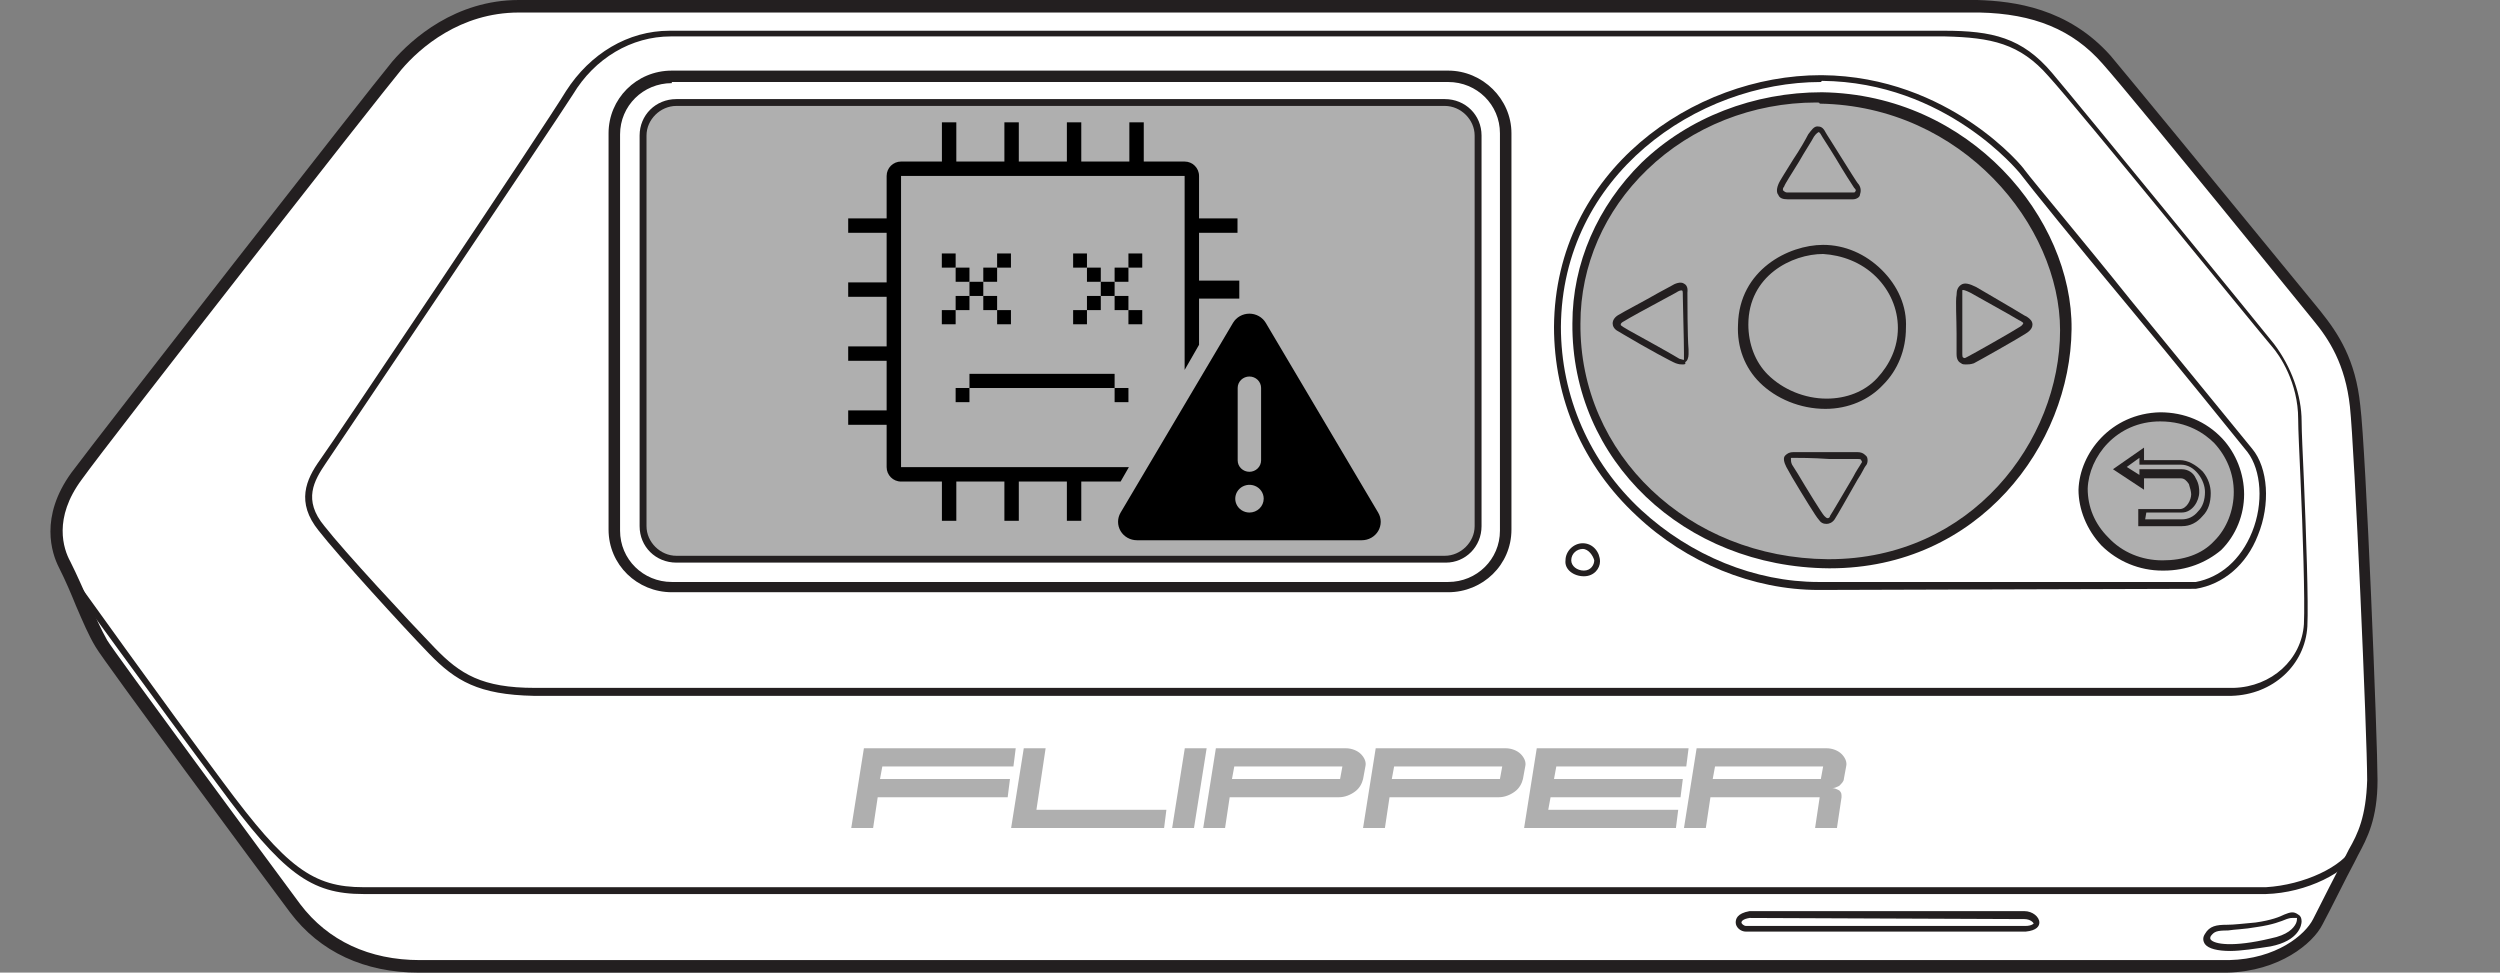 <svg width="347" height="135" viewBox="0 0 347 135" fill="none" xmlns="http://www.w3.org/2000/svg">
<rect x="0" y="0" width="347" height="135" fill="#808080" stroke="none"/>
<path d="M72.173 0.949H274.442C280.668 1.108 287.054 2.53 292.163 8.379C297.271 14.228 319.143 41.102 321.378 43.947C323.613 46.792 326.007 50.428 326.646 56.435C327.284 62.442 329.041 102.753 329.041 108.285C329.041 114.134 327.284 116.506 326.007 119.193C324.73 121.564 322.814 125.516 321.537 127.887C320.26 130.259 315.95 133.894 309.085 134.052H58.284C50.941 134.052 44.874 131.365 40.883 125.99C36.892 120.774 15.021 90.897 14.063 89.316C12.466 86.787 11.189 82.835 8.954 78.408C7.517 75.563 6.879 71.137 10.55 66.078C14.382 61.02 51.739 12.963 55.091 9.17C58.444 5.218 64.191 0.791 72.173 0.949Z" fill="white"/>
<path d="M58.126 135C50.623 135 44.397 132.155 40.246 126.622C36.574 121.721 14.224 91.528 13.266 89.789C12.308 88.208 11.51 86.311 10.552 84.098C9.914 82.518 9.115 80.621 8.157 78.724C7.2 76.827 5.443 71.768 9.914 65.603C13.905 60.228 51.421 12.172 54.454 8.536C57.168 5.375 63.235 0 72.015 0H72.175H274.444C279.552 0.158 287.056 1.107 292.963 7.746C295.996 11.382 305.894 23.396 321.539 42.523L322.177 43.314C324.572 46.317 326.967 49.953 327.605 56.276C328.404 62.599 330 102.91 330 108.285C330 113.659 328.563 116.347 327.286 118.718C327.126 119.034 326.967 119.35 326.807 119.666C325.53 122.037 323.614 125.989 322.337 128.361C321.06 130.89 316.43 134.842 309.087 135H58.286H58.126ZM72.015 1.739C63.873 1.739 58.286 6.639 55.731 9.643C52.698 13.279 15.182 61.177 11.35 66.552C7.359 71.926 8.796 76.194 9.754 77.933C10.712 79.83 11.51 81.727 12.308 83.466C13.266 85.679 14.064 87.418 14.863 88.841C15.661 90.263 37.692 120.141 41.683 125.515C45.514 130.574 51.261 133.261 58.286 133.261H309.406C315.951 133.103 319.942 129.783 321.06 127.57C322.337 125.041 324.253 121.247 325.53 118.876C325.69 118.56 325.849 118.244 326.009 117.927C327.286 115.714 328.404 113.343 328.563 108.285C328.563 102.119 326.807 62.283 326.169 56.434C325.53 50.586 323.295 47.108 321.06 44.42L320.421 43.63C300.785 19.444 294.08 11.382 291.845 8.852C287.694 4.11 282.266 1.897 274.763 1.739H72.494C72.175 1.739 72.015 1.739 72.015 1.739Z" fill="#231F20"/>
<path d="M50.464 124.093C43.121 124.093 39.289 121.247 30.349 109.075C21.728 97.535 9.755 80.937 9.595 80.779L10.394 80.305C10.553 80.463 22.367 97.061 30.988 108.601C39.768 120.457 43.44 123.144 50.464 123.144H314.516C319.784 122.828 325.212 120.299 326.649 117.453L327.447 117.928C325.85 121.089 320.103 123.935 314.516 124.093H50.464Z" fill="#231F20"/>
<path d="M269.976 4.582C276.361 4.582 280.512 5.372 284.663 10.273C288.814 15.173 313.399 45.367 315.474 47.896C317.55 50.425 319.306 54.219 319.306 58.329C319.306 62.439 320.263 81.725 319.944 86.783C319.625 92 315.315 95.794 309.727 95.952H73.933C66.429 95.794 63.236 93.897 59.724 90.261C56.212 86.467 47.112 76.824 44.398 73.347C41.365 69.553 42.802 66.707 44.558 64.02C46.633 61.491 76.168 17.387 79.041 12.802C81.755 8.376 86.864 4.582 93.09 4.582H269.976Z" fill="white"/>
<path d="M74.092 96.584C66.429 96.426 63.236 94.529 59.564 90.735C55.892 86.941 46.952 77.14 44.238 73.663C41.045 69.711 42.482 66.549 44.398 63.862C46.473 61.016 76.007 16.912 78.562 12.644C81.914 7.427 87.183 4.266 92.93 4.266H269.815C276.521 4.266 280.671 5.214 284.822 10.115C288.973 15.015 313.877 45.524 315.633 47.737C318.028 50.899 319.465 54.851 319.465 58.487C319.465 59.91 319.624 63.071 319.784 66.707C320.103 74.295 320.423 83.622 320.263 86.941C319.944 92.316 315.474 96.426 309.727 96.584H74.092ZM93.089 5.056C87.662 5.056 82.553 8.06 79.52 13.118C76.806 17.386 47.112 61.49 45.196 64.336C43.6 66.707 42.003 69.394 45.036 73.03C47.751 76.508 56.691 86.151 60.362 89.945C63.874 93.581 66.908 95.478 74.251 95.478H310.046C315.314 95.32 319.465 91.526 319.784 86.625C319.944 83.305 319.624 73.504 319.305 66.391C319.146 62.755 318.986 59.593 318.986 58.171C318.986 53.112 316.432 49.318 315.314 48.054C313.398 45.841 288.653 15.331 284.343 10.589C280.352 6.005 276.361 5.214 269.975 5.056H93.089Z" fill="#231F20"/>
<path d="M312.282 62.596C316.273 67.655 313.559 79.985 304.779 81.408H252.415C234.376 81.25 216.016 66.549 216.176 45.524C216.336 24.499 234.695 11.062 252.894 11.062C269.497 11.221 279.714 22.602 280.672 24.025C283.706 27.977 308.77 58.17 312.282 62.596Z" fill="white"/>
<path d="M252.413 81.886C243.314 81.886 234.054 78.092 227.189 71.61C219.686 64.655 215.695 55.328 215.695 45.369C215.855 23.712 235.012 10.434 252.733 10.434H252.892C270.613 10.592 280.99 23.396 280.99 23.554C282.426 25.451 288.972 33.197 295.677 41.575C303.02 50.586 310.683 59.913 312.599 62.284C314.834 64.971 315.153 70.03 313.397 74.298C311.801 78.408 308.608 81.095 304.777 81.728L252.413 81.886ZM252.733 11.382C235.491 11.382 216.813 24.345 216.653 45.369C216.653 55.012 220.644 64.181 227.828 70.82C234.693 77.143 243.633 80.779 252.413 80.779H304.777C308.129 80.147 311.003 77.775 312.599 73.823C314.196 69.871 313.876 65.287 311.961 62.758C310.045 60.387 302.541 51.06 295.038 42.05C288.174 33.829 281.788 25.925 280.351 24.028C280.191 23.87 270.134 11.382 252.892 11.224C252.733 11.382 252.733 11.382 252.733 11.382Z" fill="#231F20"/>
<path d="M242.831 126.941H280.986C282.423 126.941 283.86 128.68 281.146 128.838H242.352C241.235 128.838 240.277 127.416 242.831 126.941Z" fill="white"/>
<path d="M242.353 129.31C241.555 129.31 240.917 128.678 240.917 128.046C240.917 127.571 241.076 126.781 242.832 126.465H280.987C282.105 126.465 283.063 127.255 283.063 128.046C283.063 128.52 282.743 129.152 281.147 129.31H242.353ZM242.832 127.413C241.874 127.571 241.715 127.888 241.715 128.046C241.715 128.204 242.034 128.52 242.353 128.52H281.147C281.945 128.52 282.264 128.204 282.264 128.204C282.264 128.046 281.785 127.571 280.987 127.571L242.832 127.413Z" fill="#231F20"/>
<path d="M318.825 127.093C319.304 127.251 319.304 129.781 314.993 130.729C308.448 132.31 305.415 131.203 306.372 129.623C307.33 128.042 308.448 128.99 313.078 128.2C317.707 127.409 317.707 126.461 318.825 127.093Z" fill="white"/>
<path d="M309.564 131.995C307.808 131.995 306.531 131.678 306.052 131.046C305.733 130.572 305.733 130.098 306.052 129.623C306.691 128.517 307.649 128.359 309.085 128.359C310.043 128.359 311.32 128.201 313.077 128.043C315.312 127.726 316.429 127.252 317.068 126.936C317.866 126.62 318.345 126.462 318.983 126.936C319.303 127.094 319.462 127.41 319.462 127.885C319.462 128.359 319.143 130.572 315.152 131.362C313.077 131.678 311.001 131.995 309.564 131.995ZM318.185 127.41C318.026 127.41 317.866 127.41 317.387 127.568C316.589 127.884 315.471 128.359 313.236 128.675C311.48 128.991 310.203 128.991 309.245 129.149C307.649 129.149 307.329 129.307 306.85 129.94C306.691 130.256 306.85 130.414 306.85 130.414C307.329 131.046 309.884 131.52 315.152 130.256C317.547 129.781 318.345 128.833 318.664 128.201C318.824 127.884 318.824 127.568 318.824 127.41C318.504 127.41 318.345 127.41 318.185 127.41Z" fill="#231F20"/>
<path d="M252.733 13.595C272.21 13.911 286.737 29.877 286.737 45.843C286.578 62.6 273.167 78.408 253.691 78.408C234.214 78.25 218.569 63.864 218.729 45.053C218.888 27.032 234.693 13.279 252.733 13.595Z" fill="#AFAFAF"/>
<path d="M254.009 78.882H253.849C233.734 78.724 218.089 63.864 218.249 44.895C218.249 36.517 221.761 28.613 227.827 22.606C234.373 16.282 243.473 12.805 252.892 12.805C273.486 13.121 287.694 30.352 287.534 45.685C287.375 61.809 274.603 78.882 254.009 78.882ZM252.093 14.227C243.313 14.227 234.852 17.547 228.626 23.554C222.719 29.245 219.366 36.833 219.366 44.895C219.207 63.074 234.373 77.459 253.69 77.617H253.849C273.645 77.617 285.938 61.177 285.938 45.843C285.938 31.3 272.368 14.702 252.572 14.386C252.572 14.227 252.413 14.227 252.093 14.227Z" fill="#231F20"/>
<path d="M299.671 57.703C306.536 57.703 310.687 63.236 310.687 68.294C310.687 73.195 307.174 78.412 300.15 78.412C293.445 78.254 289.135 72.879 289.135 67.82C289.294 62.762 293.605 57.861 299.671 57.703Z" fill="#AFAFAF"/>
<path d="M300.308 79.2H300.149C296.956 79.2 293.923 77.935 291.688 75.722C289.612 73.509 288.495 70.663 288.495 67.976C288.654 62.917 292.965 57.385 299.829 57.227C303.182 57.227 306.215 58.491 308.45 60.862C310.366 62.917 311.483 65.763 311.483 68.608C311.483 71.454 310.366 74.299 308.291 76.354C306.215 78.093 303.501 79.2 300.308 79.2ZM299.829 58.491C293.763 58.491 289.931 63.392 289.772 67.818C289.772 70.347 290.73 72.718 292.645 74.615C294.561 76.67 297.275 77.777 300.149 77.777C303.022 77.777 305.577 76.987 307.333 75.09C309.089 73.351 310.047 70.821 310.047 68.292C310.047 65.763 309.089 63.392 307.333 61.495C306.055 60.23 303.661 58.491 299.829 58.491Z" fill="#231F20"/>
<path d="M253.529 72.717C253.05 72.717 252.73 72.559 252.411 72.085C252.092 71.768 250.336 68.923 248.739 66.236L247.941 64.813C247.622 64.18 247.462 63.548 247.781 63.232C247.941 63.074 248.26 62.758 248.899 62.758C249.538 62.758 251.773 62.758 253.848 62.758C255.604 62.758 257.36 62.758 257.839 62.758C258.637 62.758 258.957 63.232 259.116 63.39C259.276 63.706 259.276 64.339 258.957 64.655C258.797 64.813 258.478 65.603 257.839 66.552C256.402 69.081 254.965 71.61 254.646 72.085C254.327 72.559 253.848 72.717 253.529 72.717ZM248.739 63.548C248.58 63.548 248.58 63.548 248.58 63.706C248.58 63.864 248.58 64.18 248.739 64.497L249.538 65.761C250.655 67.658 252.89 71.294 253.209 71.61C253.369 71.768 253.529 71.926 253.688 71.926C253.848 71.926 254.008 71.768 254.008 71.61C254.327 71.136 256.083 68.132 257.2 66.236C257.679 65.287 258.158 64.655 258.318 64.339C258.478 64.18 258.478 64.022 258.318 63.864C258.318 63.706 257.999 63.706 257.839 63.706C257.36 63.706 255.764 63.706 253.848 63.706C251.613 63.548 249.538 63.548 248.739 63.548Z" fill="#231F20"/>
<path d="M233.574 50.585C233.255 50.585 233.095 50.585 232.616 50.427C232.137 50.269 228.625 48.372 225.432 46.475L224.634 46.001C223.996 45.685 223.836 45.21 223.836 44.894C223.836 44.42 224.155 43.946 224.794 43.63C225.273 43.313 228.306 41.733 230.222 40.626L231.978 39.678C232.457 39.361 233.255 39.045 233.734 39.361C234.372 39.678 234.213 40.468 234.213 40.626C234.213 41.575 234.213 46.633 234.372 48.53V49.162C234.372 49.637 234.213 50.111 233.894 50.269C234.053 50.585 233.734 50.585 233.574 50.585ZM233.415 40.31C233.255 40.31 233.095 40.31 232.616 40.626L230.86 41.575C228.785 42.681 225.911 44.262 225.432 44.578C225.113 44.736 224.953 44.894 224.953 45.052C224.953 45.21 225.113 45.21 225.273 45.368L226.071 45.843C227.827 46.791 232.616 49.478 233.095 49.795C233.574 49.953 233.734 49.953 233.734 49.953C233.734 49.953 233.734 49.795 233.734 49.637V49.004C233.734 47.107 233.574 42.049 233.574 41.1H234.053H233.574C233.574 40.468 233.574 40.31 233.415 40.31Z" fill="#231F20"/>
<path d="M272.848 50.586C272.688 50.586 272.369 50.586 272.21 50.428C271.89 50.269 271.571 49.953 271.571 49.163C271.571 48.689 271.571 47.582 271.571 46.317C271.571 44.262 271.411 41.733 271.571 40.943C271.571 40.31 271.731 39.836 272.21 39.52C272.688 39.204 273.327 39.362 274.285 39.836C275.083 40.31 279.713 42.998 280.99 43.788L281.309 43.946C281.788 44.262 282.107 44.578 282.107 45.053C282.107 45.369 281.948 45.843 281.15 46.317C280.192 46.95 274.604 50.111 273.966 50.428C273.487 50.586 273.167 50.586 272.848 50.586ZM272.369 40.943C272.369 41.891 272.369 44.262 272.369 46.317C272.369 47.582 272.369 48.689 272.369 49.163C272.369 49.321 272.369 49.637 272.529 49.637C272.688 49.795 272.848 49.637 273.167 49.479C273.806 49.163 279.394 46.001 280.351 45.369C280.671 45.211 280.83 44.895 280.83 44.895C280.83 44.737 280.671 44.737 280.511 44.578L280.192 44.42C278.915 43.63 274.285 41.101 273.487 40.627C272.848 40.31 272.369 40.152 272.369 40.31C272.369 40.31 272.369 40.627 272.369 40.943Z" fill="#231F20"/>
<path d="M257.202 27.664C256.723 27.664 250.816 27.664 248.901 27.664H248.102C247.464 27.664 246.985 27.506 246.825 27.032C246.666 26.874 246.506 26.399 246.825 25.609C246.985 25.135 247.943 23.712 248.901 22.131C249.858 20.709 250.657 19.286 250.976 18.653C251.455 18.021 251.774 17.547 252.253 17.547C252.732 17.547 253.051 17.705 253.371 18.337C253.53 18.653 254.488 20.076 255.446 21.657C256.564 23.396 257.681 25.293 258 25.609C258.32 26.083 258.32 26.557 258.16 27.032C258.16 27.348 257.681 27.664 257.202 27.664ZM248.102 26.715H248.901C252.572 26.715 256.883 26.715 257.202 26.715C257.362 26.715 257.521 26.715 257.521 26.557C257.681 26.399 257.521 26.241 257.362 26.083C257.042 25.609 255.925 23.87 254.807 21.973C253.85 20.392 252.892 18.97 252.732 18.653C252.572 18.337 252.413 18.337 252.413 18.337C252.413 18.337 252.093 18.495 251.774 18.97C251.455 19.602 250.497 21.025 249.699 22.447C248.741 24.028 247.783 25.451 247.623 25.925C247.464 26.083 247.464 26.241 247.464 26.399C247.783 26.715 247.943 26.715 248.102 26.715Z" fill="#231F20"/>
<path d="M302.859 73.032H296.792V70.661H302.54C303.498 70.661 304.136 69.397 304.136 68.606C304.136 68.29 303.976 67.658 303.817 67.184C303.498 66.709 303.178 66.393 302.699 66.393H297.591V67.974L293.28 65.129L297.591 62.125V63.864H302.54C303.657 63.864 304.775 64.496 305.733 65.445C306.531 66.393 306.85 67.5 306.85 68.448C306.85 69.713 306.531 70.819 305.733 71.61C304.934 72.558 303.976 73.032 302.859 73.032ZM297.75 72.084H302.859C303.657 72.084 304.455 71.768 305.094 70.978C305.733 70.345 306.052 69.397 306.052 68.29C306.052 67.5 305.733 66.551 305.094 65.761C304.455 64.97 303.657 64.496 302.699 64.496H296.952V63.548L295.196 64.812L296.952 65.919V65.129H302.859C303.657 65.129 304.455 65.603 304.775 66.393C305.254 67.184 305.254 67.974 305.254 68.29C305.254 69.555 304.296 71.135 302.859 71.135H297.91L297.75 72.084Z" fill="#231F20"/>
<path d="M219.684 75.719C220.802 75.719 221.76 76.825 221.76 77.774C221.76 78.564 221.121 79.671 219.844 79.513C218.567 79.355 217.609 78.722 217.609 77.616C217.609 76.667 218.407 75.719 219.684 75.719Z" fill="white"/>
<path d="M219.845 79.987C218.408 79.987 217.131 79.038 217.291 77.773C217.291 76.509 218.408 75.402 219.686 75.402C221.122 75.402 222.08 76.667 222.08 77.932C222.08 78.88 221.282 79.987 219.845 79.987ZM219.686 76.193C218.887 76.193 218.089 76.825 218.089 77.773C218.089 78.564 218.887 79.196 219.845 79.196C220.803 79.196 221.282 78.406 221.282 77.773C221.122 77.141 220.484 76.193 219.686 76.193Z" fill="#231F20"/>
<path d="M253.368 56.752C249.856 56.752 246.504 55.329 244.269 53.116C242.193 51.061 241.076 48.215 241.236 45.054C241.395 37.466 248.26 33.988 253.049 33.988C256.082 33.988 258.956 35.253 261.191 37.466C263.426 39.679 264.703 42.525 264.544 45.528C264.544 48.532 263.426 51.377 261.351 53.432C259.435 55.487 256.561 56.752 253.368 56.752ZM253.049 35.253C248.739 35.253 242.672 38.256 242.672 45.054C242.672 47.741 243.63 50.27 245.386 52.009C247.462 54.064 250.495 55.329 253.528 55.329C256.242 55.329 258.796 54.381 260.552 52.484C262.308 50.587 263.426 48.215 263.426 45.528C263.426 42.841 262.309 40.312 260.393 38.414C258.317 36.359 255.603 35.411 253.049 35.253Z" fill="#231F20"/>
<path d="M201.01 81.409H93.25C88.94 81.409 85.268 77.932 85.268 73.505V18.494C85.268 14.226 88.78 10.59 93.25 10.59H201.01C205.32 10.59 208.992 14.068 208.992 18.494V73.505C208.992 77.932 205.48 81.409 201.01 81.409Z" fill="white"/>
<path d="M201.008 82.201H93.249C88.459 82.201 84.468 78.407 84.468 73.507V18.495C84.468 13.753 88.3 9.801 93.249 9.801H201.008C205.798 9.801 209.789 13.753 209.789 18.495V73.507C209.789 78.407 205.798 82.201 201.008 82.201ZM93.249 11.54C89.258 11.54 86.065 14.701 86.065 18.653V73.665C86.065 77.617 89.258 80.778 93.249 80.778H201.008C205 80.778 208.192 77.617 208.192 73.665V18.495C208.192 14.543 205 11.382 201.008 11.382H93.249V11.54Z" fill="#231F20"/>
<path d="M200.69 77.62H93.888C91.334 77.62 89.258 75.565 89.258 73.036V18.815C89.258 16.285 91.334 14.23 93.888 14.23H200.53C203.085 14.23 205.16 16.285 205.16 18.815V73.036C205.32 75.565 203.244 77.62 200.69 77.62Z" fill="#AFAFAF"/>
<rect x="134.561" y="53.854" width="1.966" height="1.919" transform="rotate(90 134.561 53.854)" fill="black"/>
<rect x="156.627" y="53.854" width="1.966" height="1.919" transform="rotate(90 156.627 53.854)" fill="black"/>
<rect x="150.87" y="35.181" width="1.966" height="1.919" transform="rotate(90 150.87 35.181)" fill="black"/>
<rect x="156.626" y="41.077" width="1.966" height="1.919" transform="rotate(90 156.626 41.077)" fill="black"/>
<rect x="154.708" y="37.146" width="1.919" height="1.966" fill="black"/>
<rect x="150.87" y="41.077" width="1.919" height="1.966" fill="black"/>
<rect x="156.626" y="35.181" width="1.919" height="1.966" fill="black"/>
<rect x="152.789" y="39.112" width="1.919" height="1.966" fill="black"/>
<rect x="158.545" y="43.043" width="1.966" height="1.919" transform="rotate(90 158.545 43.043)" fill="black"/>
<rect x="150.87" y="43.043" width="1.966" height="1.919" transform="rotate(90 150.87 43.043)" fill="black"/>
<rect x="152.789" y="37.146" width="1.966" height="1.919" transform="rotate(90 152.789 37.146)" fill="black"/>
<rect x="132.643" y="35.181" width="1.966" height="1.919" transform="rotate(90 132.643 35.181)" fill="black"/>
<rect x="138.4" y="41.077" width="1.966" height="1.919" transform="rotate(90 138.4 41.077)" fill="black"/>
<rect x="136.481" y="37.146" width="1.919" height="1.966" fill="black"/>
<rect x="132.643" y="41.077" width="1.919" height="1.966" fill="black"/>
<rect x="138.4" y="35.181" width="1.919" height="1.966" fill="black"/>
<rect x="134.562" y="39.112" width="1.919" height="1.966" fill="black"/>
<rect x="140.319" y="43.043" width="1.966" height="1.919" transform="rotate(90 140.319 43.043)" fill="black"/>
<rect x="132.643" y="43.043" width="1.966" height="1.919" transform="rotate(90 132.643 43.043)" fill="black"/>
<rect x="134.562" y="37.146" width="1.966" height="1.919" transform="rotate(90 134.562 37.146)" fill="black"/>
<rect x="154.708" y="51.889" width="1.966" height="20.147" transform="rotate(90 154.708 51.889)" fill="black"/>
<path fill-rule="evenodd" clip-rule="evenodd" d="M132.737 17.984V16.984H130.737V17.984V22.422H125.065C123.961 22.422 123.065 23.318 123.065 24.422V30.313H118.729H117.729V32.313H118.729H123.065V39.193H118.729H117.729V41.193H118.729H123.065V48.08H118.729H117.729V50.08H118.729H123.065V56.959H118.729H117.729V58.959H118.729H123.065V64.84C123.065 65.944 123.961 66.84 125.065 66.84H130.737V66.842V71.284V72.284H132.737V71.284V66.842V66.84H139.41V66.842V71.284V72.284H141.41V71.284V66.842V66.84H148.082V66.842V71.284V72.284H150.082V71.284V66.842V66.84H155.541L156.688 64.84H125.065L125.065 24.422H164.427V51.346L166.444 47.83H166.429H166.427V41.443H166.429H170.765H172.015V38.943H170.765H166.429H166.427V32.313H166.429H170.765H171.765V30.313H170.765H166.429H166.427V24.422C166.427 23.318 165.531 22.422 164.427 22.422H158.754V17.984V16.984H156.754V17.984V22.422H150.082V17.984V16.984H148.082V17.984V22.422H141.41V17.984V16.984H139.41V17.984V22.422H132.737V17.984Z" fill="black"/>
<path d="M175.686 44.809C175.455 44.422 175.123 44.1 174.725 43.877C174.326 43.654 173.875 43.536 173.415 43.536C172.955 43.536 172.504 43.654 172.105 43.877C171.707 44.1 171.375 44.422 171.144 44.809L155.538 71.153C155.308 71.541 155.186 71.982 155.187 72.43C155.187 72.879 155.308 73.319 155.538 73.708C155.768 74.096 156.099 74.418 156.498 74.643C156.896 74.867 157.348 74.985 157.809 74.985H189.021C189.482 74.985 189.934 74.867 190.332 74.643C190.731 74.418 191.062 74.096 191.292 73.708C191.522 73.319 191.643 72.879 191.643 72.43C191.643 71.982 191.522 71.541 191.292 71.153L175.686 44.809ZM171.79 53.843C171.79 53.423 171.961 53.021 172.266 52.724C172.571 52.427 172.984 52.26 173.415 52.26C173.846 52.26 174.259 52.427 174.564 52.724C174.868 53.021 175.04 53.423 175.04 53.843V63.902C175.04 64.322 174.868 64.725 174.564 65.021C174.259 65.318 173.846 65.485 173.415 65.485C172.984 65.485 172.571 65.318 172.266 65.021C171.961 64.725 171.79 64.322 171.79 63.902V53.843ZM173.427 71.141C173.036 71.141 172.655 71.028 172.33 70.817C172.005 70.605 171.752 70.305 171.602 69.953C171.453 69.602 171.414 69.215 171.49 68.841C171.566 68.468 171.754 68.125 172.031 67.856C172.307 67.587 172.659 67.403 173.042 67.329C173.425 67.255 173.822 67.293 174.183 67.439C174.544 67.584 174.852 67.831 175.069 68.147C175.286 68.464 175.402 68.836 175.402 69.217C175.4 69.727 175.192 70.215 174.822 70.576C174.452 70.936 173.95 71.14 173.427 71.141Z" fill="black"/>
<path d="M200.689 78.092H93.887C91.013 78.092 88.778 75.879 88.778 73.034V18.812C88.778 15.967 91.013 13.754 93.887 13.754H200.529C203.403 13.754 205.638 15.967 205.638 18.812V73.034C205.638 75.879 203.403 78.092 200.689 78.092ZM93.887 14.702C91.652 14.702 89.736 16.599 89.736 18.812V73.034C89.736 75.247 91.652 77.144 93.887 77.144H200.529C202.764 77.144 204.68 75.247 204.68 73.034V18.812C204.68 16.599 202.764 14.702 200.529 14.702H93.887Z" fill="#231F20"/>
<path d="M121.826 110.657L121.188 114.925H118.154L119.91 103.859H140.983L140.664 106.389H122.465L122.145 108.128H140.185L139.866 110.657H121.826Z" fill="#AFAFAF"/>
<path d="M145.133 103.859L143.856 112.396H161.896L161.576 114.925H140.344L142.1 103.859H145.133Z" fill="#AFAFAF"/>
<path d="M167.482 103.859L165.726 114.925H162.693L164.449 103.859H167.482Z" fill="#AFAFAF"/>
<path d="M170.679 110.657L170.04 114.925H167.007L168.763 103.859H186.803C187.601 103.859 188.399 104.176 188.878 104.65C189.357 105.124 189.676 105.756 189.517 106.389L189.197 108.128C189.038 108.76 188.718 109.392 188.08 109.866C187.441 110.341 186.643 110.657 185.845 110.657H170.679ZM171.317 106.389L170.998 108.128H186.004L186.324 106.389H171.317Z" fill="#AFAFAF"/>
<path d="M192.864 110.657L192.226 114.925H189.192L190.948 103.859H208.988C209.786 103.859 210.585 104.176 211.064 104.65C211.543 105.124 211.862 105.756 211.702 106.389L211.383 108.128C211.223 108.76 210.904 109.392 210.265 109.866C209.627 110.341 208.829 110.657 208.03 110.657H192.864ZM193.503 106.389L193.183 108.128H208.19L208.509 106.389H193.503Z" fill="#AFAFAF"/>
<path d="M232.938 112.396L232.618 114.925H211.545L213.302 103.859H234.375L234.055 106.389H216.015L215.696 108.128H233.576L233.257 110.657H215.217L214.898 112.396H232.938Z" fill="#AFAFAF"/>
<path d="M237.407 110.657L236.768 114.925H233.735L235.491 103.859H253.531C254.329 103.859 255.127 104.176 255.606 104.65C256.085 105.124 256.404 105.756 256.245 106.389L255.925 108.128C255.925 108.444 255.606 108.76 255.287 109.076C254.968 109.234 254.648 109.392 254.329 109.392C254.648 109.392 254.968 109.55 255.287 109.708C255.606 110.024 255.606 110.183 255.606 110.657L254.968 114.925H251.934L252.573 110.657H237.407ZM252.733 108.128L253.052 106.389H238.045L237.726 108.128H252.733Z" fill="#AFAFAF"/>
</svg>
